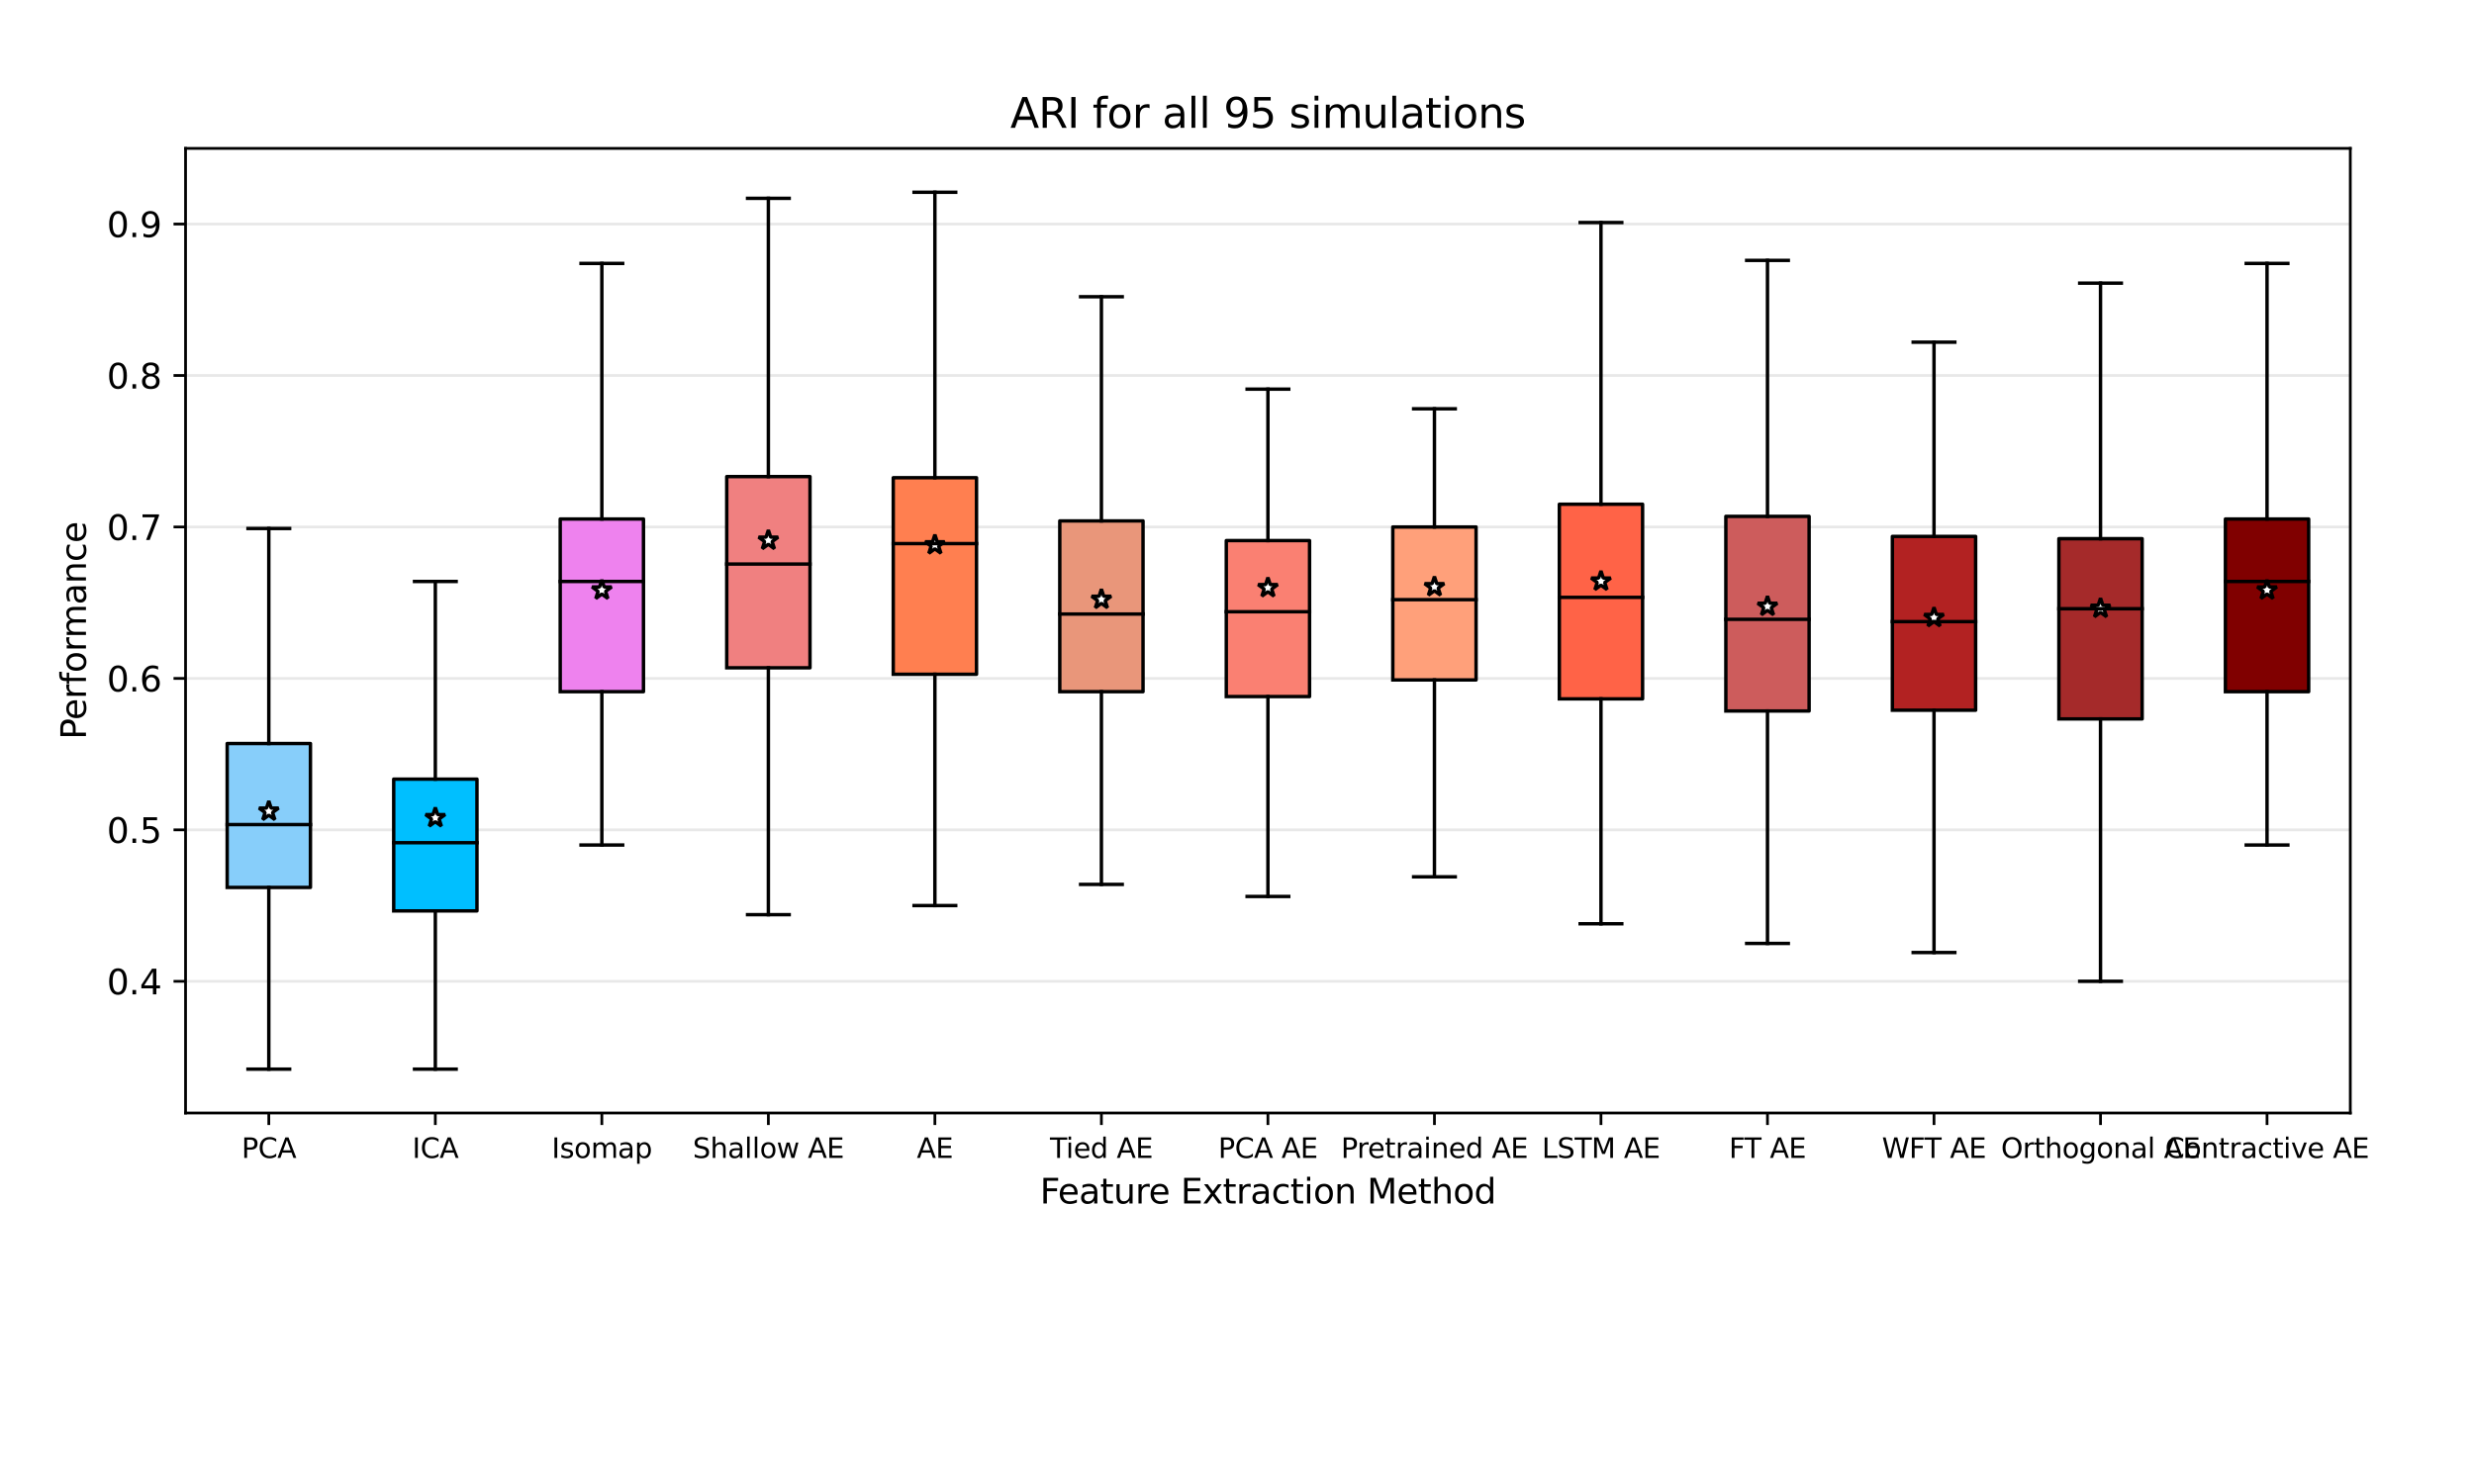<?xml version="1.0" encoding="utf-8" standalone="no"?>
<!DOCTYPE svg PUBLIC "-//W3C//DTD SVG 1.1//EN"
  "http://www.w3.org/Graphics/SVG/1.1/DTD/svg11.dtd">
<svg xmlns:xlink="http://www.w3.org/1999/xlink" width="720pt" height="432pt" viewBox="0 0 720 432" xmlns="http://www.w3.org/2000/svg" version="1.1">
 <defs>
  <style type="text/css">*{stroke-linejoin: round; stroke-linecap: butt}</style>
 </defs>
 <g id="figure_1">
  <g id="patch_1">
   <path d="M 0 432 
L 720 432 
L 720 0 
L 0 0 
z
" style="fill: #ffffff"/>
  </g>
  <g id="axes_1">
   <g id="patch_2">
    <path d="M 54 324 
L 684 324 
L 684 43.2 
L 54 43.2 
z
" style="fill: #ffffff"/>
   </g>
   <g id="matplotlib.axis_1">
    <g id="xtick_1">
     <g id="line2d_1">
      <defs>
       <path id="m43e6bcd141" d="M 0 0 
L 0 3.5 
" style="stroke: #000000; stroke-width: 0.8"/>
      </defs>
      <g>
       <use xlink:href="#m43e6bcd141" x="78.231" y="324" style="stroke: #000000; stroke-width: 0.8"/>
      </g>
     </g>
     <g id="text_1">
      <!-- PCA -->
      <g transform="translate(70.29 337.079)scale(0.08 -0.08)">
       <defs>
        <path id="DejaVuSans-50" d="M 1259 4147 
L 1259 2394 
L 2053 2394 
Q 2494 2394 2734 2622 
Q 2975 2850 2975 3272 
Q 2975 3691 2734 3919 
Q 2494 4147 2053 4147 
L 1259 4147 
z
M 628 4666 
L 2053 4666 
Q 2838 4666 3239 4311 
Q 3641 3956 3641 3272 
Q 3641 2581 3239 2228 
Q 2838 1875 2053 1875 
L 1259 1875 
L 1259 0 
L 628 0 
L 628 4666 
z
" transform="scale(0.016)"/>
        <path id="DejaVuSans-43" d="M 4122 4306 
L 4122 3641 
Q 3803 3938 3442 4084 
Q 3081 4231 2675 4231 
Q 1875 4231 1450 3742 
Q 1025 3253 1025 2328 
Q 1025 1406 1450 917 
Q 1875 428 2675 428 
Q 3081 428 3442 575 
Q 3803 722 4122 1019 
L 4122 359 
Q 3791 134 3420 21 
Q 3050 -91 2638 -91 
Q 1578 -91 968 557 
Q 359 1206 359 2328 
Q 359 3453 968 4101 
Q 1578 4750 2638 4750 
Q 3056 4750 3426 4639 
Q 3797 4528 4122 4306 
z
" transform="scale(0.016)"/>
        <path id="DejaVuSans-41" d="M 2188 4044 
L 1331 1722 
L 3047 1722 
L 2188 4044 
z
M 1831 4666 
L 2547 4666 
L 4325 0 
L 3669 0 
L 3244 1197 
L 1141 1197 
L 716 0 
L 50 0 
L 1831 4666 
z
" transform="scale(0.016)"/>
       </defs>
       <use xlink:href="#DejaVuSans-50"/>
       <use xlink:href="#DejaVuSans-43" x="60.303"/>
       <use xlink:href="#DejaVuSans-41" x="130.127"/>
      </g>
     </g>
    </g>
    <g id="xtick_2">
     <g id="line2d_2">
      <g>
       <use xlink:href="#m43e6bcd141" x="126.692" y="324" style="stroke: #000000; stroke-width: 0.8"/>
      </g>
     </g>
     <g id="text_2">
      <!-- ICA -->
      <g transform="translate(119.983 337.079)scale(0.08 -0.08)">
       <defs>
        <path id="DejaVuSans-49" d="M 628 4666 
L 1259 4666 
L 1259 0 
L 628 0 
L 628 4666 
z
" transform="scale(0.016)"/>
       </defs>
       <use xlink:href="#DejaVuSans-49"/>
       <use xlink:href="#DejaVuSans-43" x="29.492"/>
       <use xlink:href="#DejaVuSans-41" x="99.316"/>
      </g>
     </g>
    </g>
    <g id="xtick_3">
     <g id="line2d_3">
      <g>
       <use xlink:href="#m43e6bcd141" x="175.154" y="324" style="stroke: #000000; stroke-width: 0.8"/>
      </g>
     </g>
     <g id="text_3">
      <!-- Isomap -->
      <g transform="translate(160.556 337.079)scale(0.08 -0.08)">
       <defs>
        <path id="DejaVuSans-73" d="M 2834 3397 
L 2834 2853 
Q 2591 2978 2328 3040 
Q 2066 3103 1784 3103 
Q 1356 3103 1142 2972 
Q 928 2841 928 2578 
Q 928 2378 1081 2264 
Q 1234 2150 1697 2047 
L 1894 2003 
Q 2506 1872 2764 1633 
Q 3022 1394 3022 966 
Q 3022 478 2636 193 
Q 2250 -91 1575 -91 
Q 1294 -91 989 -36 
Q 684 19 347 128 
L 347 722 
Q 666 556 975 473 
Q 1284 391 1588 391 
Q 1994 391 2212 530 
Q 2431 669 2431 922 
Q 2431 1156 2273 1281 
Q 2116 1406 1581 1522 
L 1381 1569 
Q 847 1681 609 1914 
Q 372 2147 372 2553 
Q 372 3047 722 3315 
Q 1072 3584 1716 3584 
Q 2034 3584 2315 3537 
Q 2597 3491 2834 3397 
z
" transform="scale(0.016)"/>
        <path id="DejaVuSans-6f" d="M 1959 3097 
Q 1497 3097 1228 2736 
Q 959 2375 959 1747 
Q 959 1119 1226 758 
Q 1494 397 1959 397 
Q 2419 397 2687 759 
Q 2956 1122 2956 1747 
Q 2956 2369 2687 2733 
Q 2419 3097 1959 3097 
z
M 1959 3584 
Q 2709 3584 3137 3096 
Q 3566 2609 3566 1747 
Q 3566 888 3137 398 
Q 2709 -91 1959 -91 
Q 1206 -91 779 398 
Q 353 888 353 1747 
Q 353 2609 779 3096 
Q 1206 3584 1959 3584 
z
" transform="scale(0.016)"/>
        <path id="DejaVuSans-6d" d="M 3328 2828 
Q 3544 3216 3844 3400 
Q 4144 3584 4550 3584 
Q 5097 3584 5394 3201 
Q 5691 2819 5691 2113 
L 5691 0 
L 5113 0 
L 5113 2094 
Q 5113 2597 4934 2840 
Q 4756 3084 4391 3084 
Q 3944 3084 3684 2787 
Q 3425 2491 3425 1978 
L 3425 0 
L 2847 0 
L 2847 2094 
Q 2847 2600 2669 2842 
Q 2491 3084 2119 3084 
Q 1678 3084 1418 2786 
Q 1159 2488 1159 1978 
L 1159 0 
L 581 0 
L 581 3500 
L 1159 3500 
L 1159 2956 
Q 1356 3278 1631 3431 
Q 1906 3584 2284 3584 
Q 2666 3584 2933 3390 
Q 3200 3197 3328 2828 
z
" transform="scale(0.016)"/>
        <path id="DejaVuSans-61" d="M 2194 1759 
Q 1497 1759 1228 1600 
Q 959 1441 959 1056 
Q 959 750 1161 570 
Q 1363 391 1709 391 
Q 2188 391 2477 730 
Q 2766 1069 2766 1631 
L 2766 1759 
L 2194 1759 
z
M 3341 1997 
L 3341 0 
L 2766 0 
L 2766 531 
Q 2569 213 2275 61 
Q 1981 -91 1556 -91 
Q 1019 -91 701 211 
Q 384 513 384 1019 
Q 384 1609 779 1909 
Q 1175 2209 1959 2209 
L 2766 2209 
L 2766 2266 
Q 2766 2663 2505 2880 
Q 2244 3097 1772 3097 
Q 1472 3097 1187 3025 
Q 903 2953 641 2809 
L 641 3341 
Q 956 3463 1253 3523 
Q 1550 3584 1831 3584 
Q 2591 3584 2966 3190 
Q 3341 2797 3341 1997 
z
" transform="scale(0.016)"/>
        <path id="DejaVuSans-70" d="M 1159 525 
L 1159 -1331 
L 581 -1331 
L 581 3500 
L 1159 3500 
L 1159 2969 
Q 1341 3281 1617 3432 
Q 1894 3584 2278 3584 
Q 2916 3584 3314 3078 
Q 3713 2572 3713 1747 
Q 3713 922 3314 415 
Q 2916 -91 2278 -91 
Q 1894 -91 1617 61 
Q 1341 213 1159 525 
z
M 3116 1747 
Q 3116 2381 2855 2742 
Q 2594 3103 2138 3103 
Q 1681 3103 1420 2742 
Q 1159 2381 1159 1747 
Q 1159 1113 1420 752 
Q 1681 391 2138 391 
Q 2594 391 2855 752 
Q 3116 1113 3116 1747 
z
" transform="scale(0.016)"/>
       </defs>
       <use xlink:href="#DejaVuSans-49"/>
       <use xlink:href="#DejaVuSans-73" x="29.492"/>
       <use xlink:href="#DejaVuSans-6f" x="81.592"/>
       <use xlink:href="#DejaVuSans-6d" x="142.773"/>
       <use xlink:href="#DejaVuSans-61" x="240.186"/>
       <use xlink:href="#DejaVuSans-70" x="301.465"/>
      </g>
     </g>
    </g>
    <g id="xtick_4">
     <g id="line2d_4">
      <g>
       <use xlink:href="#m43e6bcd141" x="223.615" y="324" style="stroke: #000000; stroke-width: 0.8"/>
      </g>
     </g>
     <g id="text_4">
      <!-- Shallow AE -->
      <g transform="translate(201.614 337.079)scale(0.08 -0.08)">
       <defs>
        <path id="DejaVuSans-53" d="M 3425 4513 
L 3425 3897 
Q 3066 4069 2747 4153 
Q 2428 4238 2131 4238 
Q 1616 4238 1336 4038 
Q 1056 3838 1056 3469 
Q 1056 3159 1242 3001 
Q 1428 2844 1947 2747 
L 2328 2669 
Q 3034 2534 3370 2195 
Q 3706 1856 3706 1288 
Q 3706 609 3251 259 
Q 2797 -91 1919 -91 
Q 1588 -91 1214 -16 
Q 841 59 441 206 
L 441 856 
Q 825 641 1194 531 
Q 1563 422 1919 422 
Q 2459 422 2753 634 
Q 3047 847 3047 1241 
Q 3047 1584 2836 1778 
Q 2625 1972 2144 2069 
L 1759 2144 
Q 1053 2284 737 2584 
Q 422 2884 422 3419 
Q 422 4038 858 4394 
Q 1294 4750 2059 4750 
Q 2388 4750 2728 4690 
Q 3069 4631 3425 4513 
z
" transform="scale(0.016)"/>
        <path id="DejaVuSans-68" d="M 3513 2113 
L 3513 0 
L 2938 0 
L 2938 2094 
Q 2938 2591 2744 2837 
Q 2550 3084 2163 3084 
Q 1697 3084 1428 2787 
Q 1159 2491 1159 1978 
L 1159 0 
L 581 0 
L 581 4863 
L 1159 4863 
L 1159 2956 
Q 1366 3272 1645 3428 
Q 1925 3584 2291 3584 
Q 2894 3584 3203 3211 
Q 3513 2838 3513 2113 
z
" transform="scale(0.016)"/>
        <path id="DejaVuSans-6c" d="M 603 4863 
L 1178 4863 
L 1178 0 
L 603 0 
L 603 4863 
z
" transform="scale(0.016)"/>
        <path id="DejaVuSans-77" d="M 269 3500 
L 844 3500 
L 1563 769 
L 2278 3500 
L 2956 3500 
L 3675 769 
L 4391 3500 
L 4966 3500 
L 4050 0 
L 3372 0 
L 2619 2869 
L 1863 0 
L 1184 0 
L 269 3500 
z
" transform="scale(0.016)"/>
        <path id="DejaVuSans-20" transform="scale(0.016)"/>
        <path id="DejaVuSans-45" d="M 628 4666 
L 3578 4666 
L 3578 4134 
L 1259 4134 
L 1259 2753 
L 3481 2753 
L 3481 2222 
L 1259 2222 
L 1259 531 
L 3634 531 
L 3634 0 
L 628 0 
L 628 4666 
z
" transform="scale(0.016)"/>
       </defs>
       <use xlink:href="#DejaVuSans-53"/>
       <use xlink:href="#DejaVuSans-68" x="63.477"/>
       <use xlink:href="#DejaVuSans-61" x="126.855"/>
       <use xlink:href="#DejaVuSans-6c" x="188.135"/>
       <use xlink:href="#DejaVuSans-6c" x="215.918"/>
       <use xlink:href="#DejaVuSans-6f" x="243.701"/>
       <use xlink:href="#DejaVuSans-77" x="304.883"/>
       <use xlink:href="#DejaVuSans-20" x="386.67"/>
       <use xlink:href="#DejaVuSans-41" x="418.457"/>
       <use xlink:href="#DejaVuSans-45" x="486.865"/>
      </g>
     </g>
    </g>
    <g id="xtick_5">
     <g id="line2d_5">
      <g>
       <use xlink:href="#m43e6bcd141" x="272.077" y="324" style="stroke: #000000; stroke-width: 0.8"/>
      </g>
     </g>
     <g id="text_5">
      <!-- AE -->
      <g transform="translate(266.813 337.079)scale(0.08 -0.08)">
       <use xlink:href="#DejaVuSans-41"/>
       <use xlink:href="#DejaVuSans-45" x="68.408"/>
      </g>
     </g>
    </g>
    <g id="xtick_6">
     <g id="line2d_6">
      <g>
       <use xlink:href="#m43e6bcd141" x="320.538" y="324" style="stroke: #000000; stroke-width: 0.8"/>
      </g>
     </g>
     <g id="text_6">
      <!-- Tied AE -->
      <g transform="translate(305.573 337.079)scale(0.08 -0.08)">
       <defs>
        <path id="DejaVuSans-54" d="M -19 4666 
L 3928 4666 
L 3928 4134 
L 2272 4134 
L 2272 0 
L 1638 0 
L 1638 4134 
L -19 4134 
L -19 4666 
z
" transform="scale(0.016)"/>
        <path id="DejaVuSans-69" d="M 603 3500 
L 1178 3500 
L 1178 0 
L 603 0 
L 603 3500 
z
M 603 4863 
L 1178 4863 
L 1178 4134 
L 603 4134 
L 603 4863 
z
" transform="scale(0.016)"/>
        <path id="DejaVuSans-65" d="M 3597 1894 
L 3597 1613 
L 953 1613 
Q 991 1019 1311 708 
Q 1631 397 2203 397 
Q 2534 397 2845 478 
Q 3156 559 3463 722 
L 3463 178 
Q 3153 47 2828 -22 
Q 2503 -91 2169 -91 
Q 1331 -91 842 396 
Q 353 884 353 1716 
Q 353 2575 817 3079 
Q 1281 3584 2069 3584 
Q 2775 3584 3186 3129 
Q 3597 2675 3597 1894 
z
M 3022 2063 
Q 3016 2534 2758 2815 
Q 2500 3097 2075 3097 
Q 1594 3097 1305 2825 
Q 1016 2553 972 2059 
L 3022 2063 
z
" transform="scale(0.016)"/>
        <path id="DejaVuSans-64" d="M 2906 2969 
L 2906 4863 
L 3481 4863 
L 3481 0 
L 2906 0 
L 2906 525 
Q 2725 213 2448 61 
Q 2172 -91 1784 -91 
Q 1150 -91 751 415 
Q 353 922 353 1747 
Q 353 2572 751 3078 
Q 1150 3584 1784 3584 
Q 2172 3584 2448 3432 
Q 2725 3281 2906 2969 
z
M 947 1747 
Q 947 1113 1208 752 
Q 1469 391 1925 391 
Q 2381 391 2643 752 
Q 2906 1113 2906 1747 
Q 2906 2381 2643 2742 
Q 2381 3103 1925 3103 
Q 1469 3103 1208 2742 
Q 947 2381 947 1747 
z
" transform="scale(0.016)"/>
       </defs>
       <use xlink:href="#DejaVuSans-54"/>
       <use xlink:href="#DejaVuSans-69" x="57.959"/>
       <use xlink:href="#DejaVuSans-65" x="85.742"/>
       <use xlink:href="#DejaVuSans-64" x="147.266"/>
       <use xlink:href="#DejaVuSans-20" x="210.742"/>
       <use xlink:href="#DejaVuSans-41" x="242.529"/>
       <use xlink:href="#DejaVuSans-45" x="310.938"/>
      </g>
     </g>
    </g>
    <g id="xtick_7">
     <g id="line2d_7">
      <g>
       <use xlink:href="#m43e6bcd141" x="369" y="324" style="stroke: #000000; stroke-width: 0.8"/>
      </g>
     </g>
     <g id="text_7">
      <!-- PCA AE -->
      <g transform="translate(354.524 337.079)scale(0.08 -0.08)">
       <use xlink:href="#DejaVuSans-50"/>
       <use xlink:href="#DejaVuSans-43" x="60.303"/>
       <use xlink:href="#DejaVuSans-41" x="130.127"/>
       <use xlink:href="#DejaVuSans-20" x="198.535"/>
       <use xlink:href="#DejaVuSans-41" x="230.322"/>
       <use xlink:href="#DejaVuSans-45" x="298.73"/>
      </g>
     </g>
    </g>
    <g id="xtick_8">
     <g id="line2d_8">
      <g>
       <use xlink:href="#m43e6bcd141" x="417.462" y="324" style="stroke: #000000; stroke-width: 0.8"/>
      </g>
     </g>
     <g id="text_8">
      <!-- Pretrained AE -->
      <g transform="translate(390.258 337.079)scale(0.08 -0.08)">
       <defs>
        <path id="DejaVuSans-72" d="M 2631 2963 
Q 2534 3019 2420 3045 
Q 2306 3072 2169 3072 
Q 1681 3072 1420 2755 
Q 1159 2438 1159 1844 
L 1159 0 
L 581 0 
L 581 3500 
L 1159 3500 
L 1159 2956 
Q 1341 3275 1631 3429 
Q 1922 3584 2338 3584 
Q 2397 3584 2469 3576 
Q 2541 3569 2628 3553 
L 2631 2963 
z
" transform="scale(0.016)"/>
        <path id="DejaVuSans-74" d="M 1172 4494 
L 1172 3500 
L 2356 3500 
L 2356 3053 
L 1172 3053 
L 1172 1153 
Q 1172 725 1289 603 
Q 1406 481 1766 481 
L 2356 481 
L 2356 0 
L 1766 0 
Q 1100 0 847 248 
Q 594 497 594 1153 
L 594 3053 
L 172 3053 
L 172 3500 
L 594 3500 
L 594 4494 
L 1172 4494 
z
" transform="scale(0.016)"/>
        <path id="DejaVuSans-6e" d="M 3513 2113 
L 3513 0 
L 2938 0 
L 2938 2094 
Q 2938 2591 2744 2837 
Q 2550 3084 2163 3084 
Q 1697 3084 1428 2787 
Q 1159 2491 1159 1978 
L 1159 0 
L 581 0 
L 581 3500 
L 1159 3500 
L 1159 2956 
Q 1366 3272 1645 3428 
Q 1925 3584 2291 3584 
Q 2894 3584 3203 3211 
Q 3513 2838 3513 2113 
z
" transform="scale(0.016)"/>
       </defs>
       <use xlink:href="#DejaVuSans-50"/>
       <use xlink:href="#DejaVuSans-72" x="58.553"/>
       <use xlink:href="#DejaVuSans-65" x="97.416"/>
       <use xlink:href="#DejaVuSans-74" x="158.939"/>
       <use xlink:href="#DejaVuSans-72" x="198.148"/>
       <use xlink:href="#DejaVuSans-61" x="239.262"/>
       <use xlink:href="#DejaVuSans-69" x="300.541"/>
       <use xlink:href="#DejaVuSans-6e" x="328.324"/>
       <use xlink:href="#DejaVuSans-65" x="391.703"/>
       <use xlink:href="#DejaVuSans-64" x="453.227"/>
       <use xlink:href="#DejaVuSans-20" x="516.703"/>
       <use xlink:href="#DejaVuSans-41" x="548.49"/>
       <use xlink:href="#DejaVuSans-45" x="616.898"/>
      </g>
     </g>
    </g>
    <g id="xtick_9">
     <g id="line2d_9">
      <g>
       <use xlink:href="#m43e6bcd141" x="465.923" y="324" style="stroke: #000000; stroke-width: 0.8"/>
      </g>
     </g>
     <g id="text_9">
      <!-- LSTM AE -->
      <g transform="translate(448.726 337.079)scale(0.08 -0.08)">
       <defs>
        <path id="DejaVuSans-4c" d="M 628 4666 
L 1259 4666 
L 1259 531 
L 3531 531 
L 3531 0 
L 628 0 
L 628 4666 
z
" transform="scale(0.016)"/>
        <path id="DejaVuSans-4d" d="M 628 4666 
L 1569 4666 
L 2759 1491 
L 3956 4666 
L 4897 4666 
L 4897 0 
L 4281 0 
L 4281 4097 
L 3078 897 
L 2444 897 
L 1241 4097 
L 1241 0 
L 628 0 
L 628 4666 
z
" transform="scale(0.016)"/>
       </defs>
       <use xlink:href="#DejaVuSans-4c"/>
       <use xlink:href="#DejaVuSans-53" x="55.713"/>
       <use xlink:href="#DejaVuSans-54" x="119.189"/>
       <use xlink:href="#DejaVuSans-4d" x="180.273"/>
       <use xlink:href="#DejaVuSans-20" x="266.553"/>
       <use xlink:href="#DejaVuSans-41" x="298.34"/>
       <use xlink:href="#DejaVuSans-45" x="366.748"/>
      </g>
     </g>
    </g>
    <g id="xtick_10">
     <g id="line2d_10">
      <g>
       <use xlink:href="#m43e6bcd141" x="514.385" y="324" style="stroke: #000000; stroke-width: 0.8"/>
      </g>
     </g>
     <g id="text_10">
      <!-- FT AE -->
      <g transform="translate(503.176 337.079)scale(0.08 -0.08)">
       <defs>
        <path id="DejaVuSans-46" d="M 628 4666 
L 3309 4666 
L 3309 4134 
L 1259 4134 
L 1259 2759 
L 3109 2759 
L 3109 2228 
L 1259 2228 
L 1259 0 
L 628 0 
L 628 4666 
z
" transform="scale(0.016)"/>
       </defs>
       <use xlink:href="#DejaVuSans-46"/>
       <use xlink:href="#DejaVuSans-54" x="55.77"/>
       <use xlink:href="#DejaVuSans-20" x="116.854"/>
       <use xlink:href="#DejaVuSans-41" x="148.641"/>
       <use xlink:href="#DejaVuSans-45" x="217.049"/>
      </g>
     </g>
    </g>
    <g id="xtick_11">
     <g id="line2d_11">
      <g>
       <use xlink:href="#m43e6bcd141" x="562.846" y="324" style="stroke: #000000; stroke-width: 0.8"/>
      </g>
     </g>
     <g id="text_11">
      <!-- WFT AE -->
      <g transform="translate(547.682 337.079)scale(0.08 -0.08)">
       <defs>
        <path id="DejaVuSans-57" d="M 213 4666 
L 850 4666 
L 1831 722 
L 2809 4666 
L 3519 4666 
L 4500 722 
L 5478 4666 
L 6119 4666 
L 4947 0 
L 4153 0 
L 3169 4050 
L 2175 0 
L 1381 0 
L 213 4666 
z
" transform="scale(0.016)"/>
       </defs>
       <use xlink:href="#DejaVuSans-57"/>
       <use xlink:href="#DejaVuSans-46" x="98.877"/>
       <use xlink:href="#DejaVuSans-54" x="154.646"/>
       <use xlink:href="#DejaVuSans-20" x="215.73"/>
       <use xlink:href="#DejaVuSans-41" x="247.518"/>
       <use xlink:href="#DejaVuSans-45" x="315.926"/>
      </g>
     </g>
    </g>
    <g id="xtick_12">
     <g id="line2d_12">
      <g>
       <use xlink:href="#m43e6bcd141" x="611.308" y="324" style="stroke: #000000; stroke-width: 0.8"/>
      </g>
     </g>
     <g id="text_12">
      <!-- Orthogonal AE -->
      <g transform="translate(582.345 337.079)scale(0.08 -0.08)">
       <defs>
        <path id="DejaVuSans-4f" d="M 2522 4238 
Q 1834 4238 1429 3725 
Q 1025 3213 1025 2328 
Q 1025 1447 1429 934 
Q 1834 422 2522 422 
Q 3209 422 3611 934 
Q 4013 1447 4013 2328 
Q 4013 3213 3611 3725 
Q 3209 4238 2522 4238 
z
M 2522 4750 
Q 3503 4750 4090 4092 
Q 4678 3434 4678 2328 
Q 4678 1225 4090 567 
Q 3503 -91 2522 -91 
Q 1538 -91 948 565 
Q 359 1222 359 2328 
Q 359 3434 948 4092 
Q 1538 4750 2522 4750 
z
" transform="scale(0.016)"/>
        <path id="DejaVuSans-67" d="M 2906 1791 
Q 2906 2416 2648 2759 
Q 2391 3103 1925 3103 
Q 1463 3103 1205 2759 
Q 947 2416 947 1791 
Q 947 1169 1205 825 
Q 1463 481 1925 481 
Q 2391 481 2648 825 
Q 2906 1169 2906 1791 
z
M 3481 434 
Q 3481 -459 3084 -895 
Q 2688 -1331 1869 -1331 
Q 1566 -1331 1297 -1286 
Q 1028 -1241 775 -1147 
L 775 -588 
Q 1028 -725 1275 -790 
Q 1522 -856 1778 -856 
Q 2344 -856 2625 -561 
Q 2906 -266 2906 331 
L 2906 616 
Q 2728 306 2450 153 
Q 2172 0 1784 0 
Q 1141 0 747 490 
Q 353 981 353 1791 
Q 353 2603 747 3093 
Q 1141 3584 1784 3584 
Q 2172 3584 2450 3431 
Q 2728 3278 2906 2969 
L 2906 3500 
L 3481 3500 
L 3481 434 
z
" transform="scale(0.016)"/>
       </defs>
       <use xlink:href="#DejaVuSans-4f"/>
       <use xlink:href="#DejaVuSans-72" x="78.711"/>
       <use xlink:href="#DejaVuSans-74" x="119.824"/>
       <use xlink:href="#DejaVuSans-68" x="159.033"/>
       <use xlink:href="#DejaVuSans-6f" x="222.412"/>
       <use xlink:href="#DejaVuSans-67" x="283.594"/>
       <use xlink:href="#DejaVuSans-6f" x="347.07"/>
       <use xlink:href="#DejaVuSans-6e" x="408.252"/>
       <use xlink:href="#DejaVuSans-61" x="471.631"/>
       <use xlink:href="#DejaVuSans-6c" x="532.91"/>
       <use xlink:href="#DejaVuSans-20" x="560.693"/>
       <use xlink:href="#DejaVuSans-41" x="592.48"/>
       <use xlink:href="#DejaVuSans-45" x="660.889"/>
      </g>
     </g>
    </g>
    <g id="xtick_13">
     <g id="line2d_13">
      <g>
       <use xlink:href="#m43e6bcd141" x="659.769" y="324" style="stroke: #000000; stroke-width: 0.8"/>
      </g>
     </g>
     <g id="text_13">
      <!-- Contractive AE -->
      <g transform="translate(630.087 337.079)scale(0.08 -0.08)">
       <defs>
        <path id="DejaVuSans-63" d="M 3122 3366 
L 3122 2828 
Q 2878 2963 2633 3030 
Q 2388 3097 2138 3097 
Q 1578 3097 1268 2742 
Q 959 2388 959 1747 
Q 959 1106 1268 751 
Q 1578 397 2138 397 
Q 2388 397 2633 464 
Q 2878 531 3122 666 
L 3122 134 
Q 2881 22 2623 -34 
Q 2366 -91 2075 -91 
Q 1284 -91 818 406 
Q 353 903 353 1747 
Q 353 2603 823 3093 
Q 1294 3584 2113 3584 
Q 2378 3584 2631 3529 
Q 2884 3475 3122 3366 
z
" transform="scale(0.016)"/>
        <path id="DejaVuSans-76" d="M 191 3500 
L 800 3500 
L 1894 563 
L 2988 3500 
L 3597 3500 
L 2284 0 
L 1503 0 
L 191 3500 
z
" transform="scale(0.016)"/>
       </defs>
       <use xlink:href="#DejaVuSans-43"/>
       <use xlink:href="#DejaVuSans-6f" x="69.824"/>
       <use xlink:href="#DejaVuSans-6e" x="131.006"/>
       <use xlink:href="#DejaVuSans-74" x="194.385"/>
       <use xlink:href="#DejaVuSans-72" x="233.594"/>
       <use xlink:href="#DejaVuSans-61" x="274.707"/>
       <use xlink:href="#DejaVuSans-63" x="335.986"/>
       <use xlink:href="#DejaVuSans-74" x="390.967"/>
       <use xlink:href="#DejaVuSans-69" x="430.176"/>
       <use xlink:href="#DejaVuSans-76" x="457.959"/>
       <use xlink:href="#DejaVuSans-65" x="517.139"/>
       <use xlink:href="#DejaVuSans-20" x="578.662"/>
       <use xlink:href="#DejaVuSans-41" x="610.449"/>
       <use xlink:href="#DejaVuSans-45" x="678.857"/>
      </g>
     </g>
    </g>
    <g id="text_14">
     <!-- Feature Extraction Method -->
     <g transform="translate(302.654 350.341)scale(0.1 -0.1)">
      <defs>
       <path id="DejaVuSans-75" d="M 544 1381 
L 544 3500 
L 1119 3500 
L 1119 1403 
Q 1119 906 1312 657 
Q 1506 409 1894 409 
Q 2359 409 2629 706 
Q 2900 1003 2900 1516 
L 2900 3500 
L 3475 3500 
L 3475 0 
L 2900 0 
L 2900 538 
Q 2691 219 2414 64 
Q 2138 -91 1772 -91 
Q 1169 -91 856 284 
Q 544 659 544 1381 
z
M 1991 3584 
L 1991 3584 
z
" transform="scale(0.016)"/>
       <path id="DejaVuSans-78" d="M 3513 3500 
L 2247 1797 
L 3578 0 
L 2900 0 
L 1881 1375 
L 863 0 
L 184 0 
L 1544 1831 
L 300 3500 
L 978 3500 
L 1906 2253 
L 2834 3500 
L 3513 3500 
z
" transform="scale(0.016)"/>
      </defs>
      <use xlink:href="#DejaVuSans-46"/>
      <use xlink:href="#DejaVuSans-65" x="52.02"/>
      <use xlink:href="#DejaVuSans-61" x="113.543"/>
      <use xlink:href="#DejaVuSans-74" x="174.822"/>
      <use xlink:href="#DejaVuSans-75" x="214.031"/>
      <use xlink:href="#DejaVuSans-72" x="277.41"/>
      <use xlink:href="#DejaVuSans-65" x="316.273"/>
      <use xlink:href="#DejaVuSans-20" x="377.797"/>
      <use xlink:href="#DejaVuSans-45" x="409.584"/>
      <use xlink:href="#DejaVuSans-78" x="472.768"/>
      <use xlink:href="#DejaVuSans-74" x="531.947"/>
      <use xlink:href="#DejaVuSans-72" x="571.156"/>
      <use xlink:href="#DejaVuSans-61" x="612.27"/>
      <use xlink:href="#DejaVuSans-63" x="673.549"/>
      <use xlink:href="#DejaVuSans-74" x="728.529"/>
      <use xlink:href="#DejaVuSans-69" x="767.738"/>
      <use xlink:href="#DejaVuSans-6f" x="795.521"/>
      <use xlink:href="#DejaVuSans-6e" x="856.703"/>
      <use xlink:href="#DejaVuSans-20" x="920.082"/>
      <use xlink:href="#DejaVuSans-4d" x="951.869"/>
      <use xlink:href="#DejaVuSans-65" x="1038.148"/>
      <use xlink:href="#DejaVuSans-74" x="1099.672"/>
      <use xlink:href="#DejaVuSans-68" x="1138.881"/>
      <use xlink:href="#DejaVuSans-6f" x="1202.26"/>
      <use xlink:href="#DejaVuSans-64" x="1263.441"/>
     </g>
    </g>
   </g>
   <g id="matplotlib.axis_2">
    <g id="ytick_1">
     <g id="line2d_14">
      <path d="M 54 285.665 
L 684 285.665 
" clip-path="url(#pb3749e5ddf)" style="fill: none; stroke: #d3d3d3; stroke-opacity: 0.5; stroke-width: 0.8; stroke-linecap: square"/>
     </g>
     <g id="line2d_15">
      <defs>
       <path id="m5f475ca1e0" d="M 0 0 
L -3.5 0 
" style="stroke: #000000; stroke-width: 0.8"/>
      </defs>
      <g>
       <use xlink:href="#m5f475ca1e0" x="54" y="285.665" style="stroke: #000000; stroke-width: 0.8"/>
      </g>
     </g>
     <g id="text_15">
      <!-- 0.4 -->
      <g transform="translate(31.097 289.464)scale(0.1 -0.1)">
       <defs>
        <path id="DejaVuSans-30" d="M 2034 4250 
Q 1547 4250 1301 3770 
Q 1056 3291 1056 2328 
Q 1056 1369 1301 889 
Q 1547 409 2034 409 
Q 2525 409 2770 889 
Q 3016 1369 3016 2328 
Q 3016 3291 2770 3770 
Q 2525 4250 2034 4250 
z
M 2034 4750 
Q 2819 4750 3233 4129 
Q 3647 3509 3647 2328 
Q 3647 1150 3233 529 
Q 2819 -91 2034 -91 
Q 1250 -91 836 529 
Q 422 1150 422 2328 
Q 422 3509 836 4129 
Q 1250 4750 2034 4750 
z
" transform="scale(0.016)"/>
        <path id="DejaVuSans-2e" d="M 684 794 
L 1344 794 
L 1344 0 
L 684 0 
L 684 794 
z
" transform="scale(0.016)"/>
        <path id="DejaVuSans-34" d="M 2419 4116 
L 825 1625 
L 2419 1625 
L 2419 4116 
z
M 2253 4666 
L 3047 4666 
L 3047 1625 
L 3713 1625 
L 3713 1100 
L 3047 1100 
L 3047 0 
L 2419 0 
L 2419 1100 
L 313 1100 
L 313 1709 
L 2253 4666 
z
" transform="scale(0.016)"/>
       </defs>
       <use xlink:href="#DejaVuSans-30"/>
       <use xlink:href="#DejaVuSans-2e" x="63.623"/>
       <use xlink:href="#DejaVuSans-34" x="95.41"/>
      </g>
     </g>
    </g>
    <g id="ytick_2">
     <g id="line2d_16">
      <path d="M 54 241.576 
L 684 241.576 
" clip-path="url(#pb3749e5ddf)" style="fill: none; stroke: #d3d3d3; stroke-opacity: 0.5; stroke-width: 0.8; stroke-linecap: square"/>
     </g>
     <g id="line2d_17">
      <g>
       <use xlink:href="#m5f475ca1e0" x="54" y="241.576" style="stroke: #000000; stroke-width: 0.8"/>
      </g>
     </g>
     <g id="text_16">
      <!-- 0.5 -->
      <g transform="translate(31.097 245.376)scale(0.1 -0.1)">
       <defs>
        <path id="DejaVuSans-35" d="M 691 4666 
L 3169 4666 
L 3169 4134 
L 1269 4134 
L 1269 2991 
Q 1406 3038 1543 3061 
Q 1681 3084 1819 3084 
Q 2600 3084 3056 2656 
Q 3513 2228 3513 1497 
Q 3513 744 3044 326 
Q 2575 -91 1722 -91 
Q 1428 -91 1123 -41 
Q 819 9 494 109 
L 494 744 
Q 775 591 1075 516 
Q 1375 441 1709 441 
Q 2250 441 2565 725 
Q 2881 1009 2881 1497 
Q 2881 1984 2565 2268 
Q 2250 2553 1709 2553 
Q 1456 2553 1204 2497 
Q 953 2441 691 2322 
L 691 4666 
z
" transform="scale(0.016)"/>
       </defs>
       <use xlink:href="#DejaVuSans-30"/>
       <use xlink:href="#DejaVuSans-2e" x="63.623"/>
       <use xlink:href="#DejaVuSans-35" x="95.41"/>
      </g>
     </g>
    </g>
    <g id="ytick_3">
     <g id="line2d_18">
      <path d="M 54 197.488 
L 684 197.488 
" clip-path="url(#pb3749e5ddf)" style="fill: none; stroke: #d3d3d3; stroke-opacity: 0.5; stroke-width: 0.8; stroke-linecap: square"/>
     </g>
     <g id="line2d_19">
      <g>
       <use xlink:href="#m5f475ca1e0" x="54" y="197.488" style="stroke: #000000; stroke-width: 0.8"/>
      </g>
     </g>
     <g id="text_17">
      <!-- 0.6 -->
      <g transform="translate(31.097 201.287)scale(0.1 -0.1)">
       <defs>
        <path id="DejaVuSans-36" d="M 2113 2584 
Q 1688 2584 1439 2293 
Q 1191 2003 1191 1497 
Q 1191 994 1439 701 
Q 1688 409 2113 409 
Q 2538 409 2786 701 
Q 3034 994 3034 1497 
Q 3034 2003 2786 2293 
Q 2538 2584 2113 2584 
z
M 3366 4563 
L 3366 3988 
Q 3128 4100 2886 4159 
Q 2644 4219 2406 4219 
Q 1781 4219 1451 3797 
Q 1122 3375 1075 2522 
Q 1259 2794 1537 2939 
Q 1816 3084 2150 3084 
Q 2853 3084 3261 2657 
Q 3669 2231 3669 1497 
Q 3669 778 3244 343 
Q 2819 -91 2113 -91 
Q 1303 -91 875 529 
Q 447 1150 447 2328 
Q 447 3434 972 4092 
Q 1497 4750 2381 4750 
Q 2619 4750 2861 4703 
Q 3103 4656 3366 4563 
z
" transform="scale(0.016)"/>
       </defs>
       <use xlink:href="#DejaVuSans-30"/>
       <use xlink:href="#DejaVuSans-2e" x="63.623"/>
       <use xlink:href="#DejaVuSans-36" x="95.41"/>
      </g>
     </g>
    </g>
    <g id="ytick_4">
     <g id="line2d_20">
      <path d="M 54 153.399 
L 684 153.399 
" clip-path="url(#pb3749e5ddf)" style="fill: none; stroke: #d3d3d3; stroke-opacity: 0.5; stroke-width: 0.8; stroke-linecap: square"/>
     </g>
     <g id="line2d_21">
      <g>
       <use xlink:href="#m5f475ca1e0" x="54" y="153.399" style="stroke: #000000; stroke-width: 0.8"/>
      </g>
     </g>
     <g id="text_18">
      <!-- 0.7 -->
      <g transform="translate(31.097 157.199)scale(0.1 -0.1)">
       <defs>
        <path id="DejaVuSans-37" d="M 525 4666 
L 3525 4666 
L 3525 4397 
L 1831 0 
L 1172 0 
L 2766 4134 
L 525 4134 
L 525 4666 
z
" transform="scale(0.016)"/>
       </defs>
       <use xlink:href="#DejaVuSans-30"/>
       <use xlink:href="#DejaVuSans-2e" x="63.623"/>
       <use xlink:href="#DejaVuSans-37" x="95.41"/>
      </g>
     </g>
    </g>
    <g id="ytick_5">
     <g id="line2d_22">
      <path d="M 54 109.311 
L 684 109.311 
" clip-path="url(#pb3749e5ddf)" style="fill: none; stroke: #d3d3d3; stroke-opacity: 0.5; stroke-width: 0.8; stroke-linecap: square"/>
     </g>
     <g id="line2d_23">
      <g>
       <use xlink:href="#m5f475ca1e0" x="54" y="109.311" style="stroke: #000000; stroke-width: 0.8"/>
      </g>
     </g>
     <g id="text_19">
      <!-- 0.8 -->
      <g transform="translate(31.097 113.11)scale(0.1 -0.1)">
       <defs>
        <path id="DejaVuSans-38" d="M 2034 2216 
Q 1584 2216 1326 1975 
Q 1069 1734 1069 1313 
Q 1069 891 1326 650 
Q 1584 409 2034 409 
Q 2484 409 2743 651 
Q 3003 894 3003 1313 
Q 3003 1734 2745 1975 
Q 2488 2216 2034 2216 
z
M 1403 2484 
Q 997 2584 770 2862 
Q 544 3141 544 3541 
Q 544 4100 942 4425 
Q 1341 4750 2034 4750 
Q 2731 4750 3128 4425 
Q 3525 4100 3525 3541 
Q 3525 3141 3298 2862 
Q 3072 2584 2669 2484 
Q 3125 2378 3379 2068 
Q 3634 1759 3634 1313 
Q 3634 634 3220 271 
Q 2806 -91 2034 -91 
Q 1263 -91 848 271 
Q 434 634 434 1313 
Q 434 1759 690 2068 
Q 947 2378 1403 2484 
z
M 1172 3481 
Q 1172 3119 1398 2916 
Q 1625 2713 2034 2713 
Q 2441 2713 2670 2916 
Q 2900 3119 2900 3481 
Q 2900 3844 2670 4047 
Q 2441 4250 2034 4250 
Q 1625 4250 1398 4047 
Q 1172 3844 1172 3481 
z
" transform="scale(0.016)"/>
       </defs>
       <use xlink:href="#DejaVuSans-30"/>
       <use xlink:href="#DejaVuSans-2e" x="63.623"/>
       <use xlink:href="#DejaVuSans-38" x="95.41"/>
      </g>
     </g>
    </g>
    <g id="ytick_6">
     <g id="line2d_24">
      <path d="M 54 65.222 
L 684 65.222 
" clip-path="url(#pb3749e5ddf)" style="fill: none; stroke: #d3d3d3; stroke-opacity: 0.5; stroke-width: 0.8; stroke-linecap: square"/>
     </g>
     <g id="line2d_25">
      <g>
       <use xlink:href="#m5f475ca1e0" x="54" y="65.222" style="stroke: #000000; stroke-width: 0.8"/>
      </g>
     </g>
     <g id="text_20">
      <!-- 0.9 -->
      <g transform="translate(31.097 69.021)scale(0.1 -0.1)">
       <defs>
        <path id="DejaVuSans-39" d="M 703 97 
L 703 672 
Q 941 559 1184 500 
Q 1428 441 1663 441 
Q 2288 441 2617 861 
Q 2947 1281 2994 2138 
Q 2813 1869 2534 1725 
Q 2256 1581 1919 1581 
Q 1219 1581 811 2004 
Q 403 2428 403 3163 
Q 403 3881 828 4315 
Q 1253 4750 1959 4750 
Q 2769 4750 3195 4129 
Q 3622 3509 3622 2328 
Q 3622 1225 3098 567 
Q 2575 -91 1691 -91 
Q 1453 -91 1209 -44 
Q 966 3 703 97 
z
M 1959 2075 
Q 2384 2075 2632 2365 
Q 2881 2656 2881 3163 
Q 2881 3666 2632 3958 
Q 2384 4250 1959 4250 
Q 1534 4250 1286 3958 
Q 1038 3666 1038 3163 
Q 1038 2656 1286 2365 
Q 1534 2075 1959 2075 
z
" transform="scale(0.016)"/>
       </defs>
       <use xlink:href="#DejaVuSans-30"/>
       <use xlink:href="#DejaVuSans-2e" x="63.623"/>
       <use xlink:href="#DejaVuSans-39" x="95.41"/>
      </g>
     </g>
    </g>
    <g id="text_21">
     <!-- Performance -->
     <g transform="translate(25.017 215.282)rotate(-90)scale(0.1 -0.1)">
      <defs>
       <path id="DejaVuSans-66" d="M 2375 4863 
L 2375 4384 
L 1825 4384 
Q 1516 4384 1395 4259 
Q 1275 4134 1275 3809 
L 1275 3500 
L 2222 3500 
L 2222 3053 
L 1275 3053 
L 1275 0 
L 697 0 
L 697 3053 
L 147 3053 
L 147 3500 
L 697 3500 
L 697 3744 
Q 697 4328 969 4595 
Q 1241 4863 1831 4863 
L 2375 4863 
z
" transform="scale(0.016)"/>
      </defs>
      <use xlink:href="#DejaVuSans-50"/>
      <use xlink:href="#DejaVuSans-65" x="56.678"/>
      <use xlink:href="#DejaVuSans-72" x="118.201"/>
      <use xlink:href="#DejaVuSans-66" x="159.314"/>
      <use xlink:href="#DejaVuSans-6f" x="194.52"/>
      <use xlink:href="#DejaVuSans-72" x="255.701"/>
      <use xlink:href="#DejaVuSans-6d" x="295.064"/>
      <use xlink:href="#DejaVuSans-61" x="392.477"/>
      <use xlink:href="#DejaVuSans-6e" x="453.756"/>
      <use xlink:href="#DejaVuSans-63" x="517.135"/>
      <use xlink:href="#DejaVuSans-65" x="572.115"/>
     </g>
    </g>
   </g>
   <g id="patch_3">
    <path d="M 66.115 258.33 
L 90.346 258.33 
L 90.346 216.446 
L 66.115 216.446 
z
" clip-path="url(#pb3749e5ddf)" style="fill: #87cefa"/>
   </g>
   <g id="patch_4">
    <path d="M 114.577 265.164 
L 138.808 265.164 
L 138.808 226.807 
L 114.577 226.807 
z
" clip-path="url(#pb3749e5ddf)" style="fill: #00bfff"/>
   </g>
   <g id="patch_5">
    <path d="M 163.038 201.346 
L 187.269 201.346 
L 187.269 151.085 
L 163.038 151.085 
z
" clip-path="url(#pb3749e5ddf)" style="fill: #ee82ee"/>
   </g>
   <g id="patch_6">
    <path d="M 211.5 194.402 
L 235.731 194.402 
L 235.731 138.74 
L 211.5 138.74 
z
" clip-path="url(#pb3749e5ddf)" style="fill: #f08080"/>
   </g>
   <g id="patch_7">
    <path d="M 259.962 196.275 
L 284.192 196.275 
L 284.192 139.071 
L 259.962 139.071 
z
" clip-path="url(#pb3749e5ddf)" style="fill: #ff7f50"/>
   </g>
   <g id="patch_8">
    <path d="M 308.423 201.346 
L 332.654 201.346 
L 332.654 151.636 
L 308.423 151.636 
z
" clip-path="url(#pb3749e5ddf)" style="fill: #e9967a"/>
   </g>
   <g id="patch_9">
    <path d="M 356.885 202.779 
L 381.115 202.779 
L 381.115 157.367 
L 356.885 157.367 
z
" clip-path="url(#pb3749e5ddf)" style="fill: #fa8072"/>
   </g>
   <g id="patch_10">
    <path d="M 405.346 197.929 
L 429.577 197.929 
L 429.577 153.399 
L 405.346 153.399 
z
" clip-path="url(#pb3749e5ddf)" style="fill: #ffa07a"/>
   </g>
   <g id="patch_11">
    <path d="M 453.808 203.44 
L 478.038 203.44 
L 478.038 146.786 
L 453.808 146.786 
z
" clip-path="url(#pb3749e5ddf)" style="fill: #ff6347"/>
   </g>
   <g id="patch_12">
    <path d="M 502.269 206.967 
L 526.5 206.967 
L 526.5 150.313 
L 502.269 150.313 
z
" clip-path="url(#pb3749e5ddf)" style="fill: #cd5c5c"/>
   </g>
   <g id="patch_13">
    <path d="M 550.731 206.746 
L 574.962 206.746 
L 574.962 156.155 
L 550.731 156.155 
z
" clip-path="url(#pb3749e5ddf)" style="fill: #b22222"/>
   </g>
   <g id="patch_14">
    <path d="M 599.192 209.282 
L 623.423 209.282 
L 623.423 156.816 
L 599.192 156.816 
z
" clip-path="url(#pb3749e5ddf)" style="fill: #a52a2a"/>
   </g>
   <g id="patch_15">
    <path d="M 647.654 201.346 
L 671.885 201.346 
L 671.885 151.085 
L 647.654 151.085 
z
" clip-path="url(#pb3749e5ddf)" style="fill: #800000"/>
   </g>
   <g id="line2d_26">
    <path d="M 66.115 258.33 
L 90.346 258.33 
L 90.346 216.446 
L 66.115 216.446 
L 66.115 258.33 
" clip-path="url(#pb3749e5ddf)" style="fill: none; stroke: #000000; stroke-linecap: square"/>
   </g>
   <g id="line2d_27">
    <path d="M 78.231 258.33 
L 78.231 311.236 
" clip-path="url(#pb3749e5ddf)" style="fill: none; stroke: #000000; stroke-linecap: square"/>
   </g>
   <g id="line2d_28">
    <path d="M 78.231 216.446 
L 78.231 153.84 
" clip-path="url(#pb3749e5ddf)" style="fill: none; stroke: #000000; stroke-linecap: square"/>
   </g>
   <g id="line2d_29">
    <path d="M 72.173 311.236 
L 84.288 311.236 
" clip-path="url(#pb3749e5ddf)" style="fill: none; stroke: #000000; stroke-linecap: square"/>
   </g>
   <g id="line2d_30">
    <path d="M 72.173 153.84 
L 84.288 153.84 
" clip-path="url(#pb3749e5ddf)" style="fill: none; stroke: #000000; stroke-linecap: square"/>
   </g>
   <g id="line2d_31">
    <path d="M 114.577 265.164 
L 138.808 265.164 
L 138.808 226.807 
L 114.577 226.807 
L 114.577 265.164 
" clip-path="url(#pb3749e5ddf)" style="fill: none; stroke: #000000; stroke-linecap: square"/>
   </g>
   <g id="line2d_32">
    <path d="M 126.692 265.164 
L 126.692 311.236 
" clip-path="url(#pb3749e5ddf)" style="fill: none; stroke: #000000; stroke-linecap: square"/>
   </g>
   <g id="line2d_33">
    <path d="M 126.692 226.807 
L 126.692 169.271 
" clip-path="url(#pb3749e5ddf)" style="fill: none; stroke: #000000; stroke-linecap: square"/>
   </g>
   <g id="line2d_34">
    <path d="M 120.635 311.236 
L 132.75 311.236 
" clip-path="url(#pb3749e5ddf)" style="fill: none; stroke: #000000; stroke-linecap: square"/>
   </g>
   <g id="line2d_35">
    <path d="M 120.635 169.271 
L 132.75 169.271 
" clip-path="url(#pb3749e5ddf)" style="fill: none; stroke: #000000; stroke-linecap: square"/>
   </g>
   <g id="line2d_36">
    <path d="M 163.038 201.346 
L 187.269 201.346 
L 187.269 151.085 
L 163.038 151.085 
L 163.038 201.346 
" clip-path="url(#pb3749e5ddf)" style="fill: none; stroke: #000000; stroke-linecap: square"/>
   </g>
   <g id="line2d_37">
    <path d="M 175.154 201.346 
L 175.154 245.985 
" clip-path="url(#pb3749e5ddf)" style="fill: none; stroke: #000000; stroke-linecap: square"/>
   </g>
   <g id="line2d_38">
    <path d="M 175.154 151.085 
L 175.154 76.685 
" clip-path="url(#pb3749e5ddf)" style="fill: none; stroke: #000000; stroke-linecap: square"/>
   </g>
   <g id="line2d_39">
    <path d="M 169.096 245.985 
L 181.212 245.985 
" clip-path="url(#pb3749e5ddf)" style="fill: none; stroke: #000000; stroke-linecap: square"/>
   </g>
   <g id="line2d_40">
    <path d="M 169.096 76.685 
L 181.212 76.685 
" clip-path="url(#pb3749e5ddf)" style="fill: none; stroke: #000000; stroke-linecap: square"/>
   </g>
   <g id="line2d_41">
    <path d="M 211.5 194.402 
L 235.731 194.402 
L 235.731 138.74 
L 211.5 138.74 
L 211.5 194.402 
" clip-path="url(#pb3749e5ddf)" style="fill: none; stroke: #000000; stroke-linecap: square"/>
   </g>
   <g id="line2d_42">
    <path d="M 223.615 194.402 
L 223.615 266.266 
" clip-path="url(#pb3749e5ddf)" style="fill: none; stroke: #000000; stroke-linecap: square"/>
   </g>
   <g id="line2d_43">
    <path d="M 223.615 138.74 
L 223.615 57.727 
" clip-path="url(#pb3749e5ddf)" style="fill: none; stroke: #000000; stroke-linecap: square"/>
   </g>
   <g id="line2d_44">
    <path d="M 217.558 266.266 
L 229.673 266.266 
" clip-path="url(#pb3749e5ddf)" style="fill: none; stroke: #000000; stroke-linecap: square"/>
   </g>
   <g id="line2d_45">
    <path d="M 217.558 57.727 
L 229.673 57.727 
" clip-path="url(#pb3749e5ddf)" style="fill: none; stroke: #000000; stroke-linecap: square"/>
   </g>
   <g id="line2d_46">
    <path d="M 259.962 196.275 
L 284.192 196.275 
L 284.192 139.071 
L 259.962 139.071 
L 259.962 196.275 
" clip-path="url(#pb3749e5ddf)" style="fill: none; stroke: #000000; stroke-linecap: square"/>
   </g>
   <g id="line2d_47">
    <path d="M 272.077 196.275 
L 272.077 263.621 
" clip-path="url(#pb3749e5ddf)" style="fill: none; stroke: #000000; stroke-linecap: square"/>
   </g>
   <g id="line2d_48">
    <path d="M 272.077 139.071 
L 272.077 55.964 
" clip-path="url(#pb3749e5ddf)" style="fill: none; stroke: #000000; stroke-linecap: square"/>
   </g>
   <g id="line2d_49">
    <path d="M 266.019 263.621 
L 278.135 263.621 
" clip-path="url(#pb3749e5ddf)" style="fill: none; stroke: #000000; stroke-linecap: square"/>
   </g>
   <g id="line2d_50">
    <path d="M 266.019 55.964 
L 278.135 55.964 
" clip-path="url(#pb3749e5ddf)" style="fill: none; stroke: #000000; stroke-linecap: square"/>
   </g>
   <g id="line2d_51">
    <path d="M 308.423 201.346 
L 332.654 201.346 
L 332.654 151.636 
L 308.423 151.636 
L 308.423 201.346 
" clip-path="url(#pb3749e5ddf)" style="fill: none; stroke: #000000; stroke-linecap: square"/>
   </g>
   <g id="line2d_52">
    <path d="M 320.538 201.346 
L 320.538 257.448 
" clip-path="url(#pb3749e5ddf)" style="fill: none; stroke: #000000; stroke-linecap: square"/>
   </g>
   <g id="line2d_53">
    <path d="M 320.538 151.636 
L 320.538 86.385 
" clip-path="url(#pb3749e5ddf)" style="fill: none; stroke: #000000; stroke-linecap: square"/>
   </g>
   <g id="line2d_54">
    <path d="M 314.481 257.448 
L 326.596 257.448 
" clip-path="url(#pb3749e5ddf)" style="fill: none; stroke: #000000; stroke-linecap: square"/>
   </g>
   <g id="line2d_55">
    <path d="M 314.481 86.385 
L 326.596 86.385 
" clip-path="url(#pb3749e5ddf)" style="fill: none; stroke: #000000; stroke-linecap: square"/>
   </g>
   <g id="line2d_56">
    <path d="M 356.885 202.779 
L 381.115 202.779 
L 381.115 157.367 
L 356.885 157.367 
L 356.885 202.779 
" clip-path="url(#pb3749e5ddf)" style="fill: none; stroke: #000000; stroke-linecap: square"/>
   </g>
   <g id="line2d_57">
    <path d="M 369 202.779 
L 369 260.975 
" clip-path="url(#pb3749e5ddf)" style="fill: none; stroke: #000000; stroke-linecap: square"/>
   </g>
   <g id="line2d_58">
    <path d="M 369 157.367 
L 369 113.279 
" clip-path="url(#pb3749e5ddf)" style="fill: none; stroke: #000000; stroke-linecap: square"/>
   </g>
   <g id="line2d_59">
    <path d="M 362.942 260.975 
L 375.058 260.975 
" clip-path="url(#pb3749e5ddf)" style="fill: none; stroke: #000000; stroke-linecap: square"/>
   </g>
   <g id="line2d_60">
    <path d="M 362.942 113.279 
L 375.058 113.279 
" clip-path="url(#pb3749e5ddf)" style="fill: none; stroke: #000000; stroke-linecap: square"/>
   </g>
   <g id="line2d_61">
    <path d="M 405.346 197.929 
L 429.577 197.929 
L 429.577 153.399 
L 405.346 153.399 
L 405.346 197.929 
" clip-path="url(#pb3749e5ddf)" style="fill: none; stroke: #000000; stroke-linecap: square"/>
   </g>
   <g id="line2d_62">
    <path d="M 417.462 197.929 
L 417.462 255.244 
" clip-path="url(#pb3749e5ddf)" style="fill: none; stroke: #000000; stroke-linecap: square"/>
   </g>
   <g id="line2d_63">
    <path d="M 417.462 153.399 
L 417.462 119.01 
" clip-path="url(#pb3749e5ddf)" style="fill: none; stroke: #000000; stroke-linecap: square"/>
   </g>
   <g id="line2d_64">
    <path d="M 411.404 255.244 
L 423.519 255.244 
" clip-path="url(#pb3749e5ddf)" style="fill: none; stroke: #000000; stroke-linecap: square"/>
   </g>
   <g id="line2d_65">
    <path d="M 411.404 119.01 
L 423.519 119.01 
" clip-path="url(#pb3749e5ddf)" style="fill: none; stroke: #000000; stroke-linecap: square"/>
   </g>
   <g id="line2d_66">
    <path d="M 453.808 203.44 
L 478.038 203.44 
L 478.038 146.786 
L 453.808 146.786 
L 453.808 203.44 
" clip-path="url(#pb3749e5ddf)" style="fill: none; stroke: #000000; stroke-linecap: square"/>
   </g>
   <g id="line2d_67">
    <path d="M 465.923 203.44 
L 465.923 268.911 
" clip-path="url(#pb3749e5ddf)" style="fill: none; stroke: #000000; stroke-linecap: square"/>
   </g>
   <g id="line2d_68">
    <path d="M 465.923 146.786 
L 465.923 64.781 
" clip-path="url(#pb3749e5ddf)" style="fill: none; stroke: #000000; stroke-linecap: square"/>
   </g>
   <g id="line2d_69">
    <path d="M 459.865 268.911 
L 471.981 268.911 
" clip-path="url(#pb3749e5ddf)" style="fill: none; stroke: #000000; stroke-linecap: square"/>
   </g>
   <g id="line2d_70">
    <path d="M 459.865 64.781 
L 471.981 64.781 
" clip-path="url(#pb3749e5ddf)" style="fill: none; stroke: #000000; stroke-linecap: square"/>
   </g>
   <g id="line2d_71">
    <path d="M 502.269 206.967 
L 526.5 206.967 
L 526.5 150.313 
L 502.269 150.313 
L 502.269 206.967 
" clip-path="url(#pb3749e5ddf)" style="fill: none; stroke: #000000; stroke-linecap: square"/>
   </g>
   <g id="line2d_72">
    <path d="M 514.385 206.967 
L 514.385 274.643 
" clip-path="url(#pb3749e5ddf)" style="fill: none; stroke: #000000; stroke-linecap: square"/>
   </g>
   <g id="line2d_73">
    <path d="M 514.385 150.313 
L 514.385 75.803 
" clip-path="url(#pb3749e5ddf)" style="fill: none; stroke: #000000; stroke-linecap: square"/>
   </g>
   <g id="line2d_74">
    <path d="M 508.327 274.643 
L 520.442 274.643 
" clip-path="url(#pb3749e5ddf)" style="fill: none; stroke: #000000; stroke-linecap: square"/>
   </g>
   <g id="line2d_75">
    <path d="M 508.327 75.803 
L 520.442 75.803 
" clip-path="url(#pb3749e5ddf)" style="fill: none; stroke: #000000; stroke-linecap: square"/>
   </g>
   <g id="line2d_76">
    <path d="M 550.731 206.746 
L 574.962 206.746 
L 574.962 156.155 
L 550.731 156.155 
L 550.731 206.746 
" clip-path="url(#pb3749e5ddf)" style="fill: none; stroke: #000000; stroke-linecap: square"/>
   </g>
   <g id="line2d_77">
    <path d="M 562.846 206.746 
L 562.846 277.288 
" clip-path="url(#pb3749e5ddf)" style="fill: none; stroke: #000000; stroke-linecap: square"/>
   </g>
   <g id="line2d_78">
    <path d="M 562.846 156.155 
L 562.846 99.611 
" clip-path="url(#pb3749e5ddf)" style="fill: none; stroke: #000000; stroke-linecap: square"/>
   </g>
   <g id="line2d_79">
    <path d="M 556.788 277.288 
L 568.904 277.288 
" clip-path="url(#pb3749e5ddf)" style="fill: none; stroke: #000000; stroke-linecap: square"/>
   </g>
   <g id="line2d_80">
    <path d="M 556.788 99.611 
L 568.904 99.611 
" clip-path="url(#pb3749e5ddf)" style="fill: none; stroke: #000000; stroke-linecap: square"/>
   </g>
   <g id="line2d_81">
    <path d="M 599.192 209.282 
L 623.423 209.282 
L 623.423 156.816 
L 599.192 156.816 
L 599.192 209.282 
" clip-path="url(#pb3749e5ddf)" style="fill: none; stroke: #000000; stroke-linecap: square"/>
   </g>
   <g id="line2d_82">
    <path d="M 611.308 209.282 
L 611.308 285.665 
" clip-path="url(#pb3749e5ddf)" style="fill: none; stroke: #000000; stroke-linecap: square"/>
   </g>
   <g id="line2d_83">
    <path d="M 611.308 156.816 
L 611.308 82.417 
" clip-path="url(#pb3749e5ddf)" style="fill: none; stroke: #000000; stroke-linecap: square"/>
   </g>
   <g id="line2d_84">
    <path d="M 605.25 285.665 
L 617.365 285.665 
" clip-path="url(#pb3749e5ddf)" style="fill: none; stroke: #000000; stroke-linecap: square"/>
   </g>
   <g id="line2d_85">
    <path d="M 605.25 82.417 
L 617.365 82.417 
" clip-path="url(#pb3749e5ddf)" style="fill: none; stroke: #000000; stroke-linecap: square"/>
   </g>
   <g id="line2d_86">
    <path d="M 647.654 201.346 
L 671.885 201.346 
L 671.885 151.085 
L 647.654 151.085 
L 647.654 201.346 
" clip-path="url(#pb3749e5ddf)" style="fill: none; stroke: #000000; stroke-linecap: square"/>
   </g>
   <g id="line2d_87">
    <path d="M 659.769 201.346 
L 659.769 245.985 
" clip-path="url(#pb3749e5ddf)" style="fill: none; stroke: #000000; stroke-linecap: square"/>
   </g>
   <g id="line2d_88">
    <path d="M 659.769 151.085 
L 659.769 76.685 
" clip-path="url(#pb3749e5ddf)" style="fill: none; stroke: #000000; stroke-linecap: square"/>
   </g>
   <g id="line2d_89">
    <path d="M 653.712 245.985 
L 665.827 245.985 
" clip-path="url(#pb3749e5ddf)" style="fill: none; stroke: #000000; stroke-linecap: square"/>
   </g>
   <g id="line2d_90">
    <path d="M 653.712 76.685 
L 665.827 76.685 
" clip-path="url(#pb3749e5ddf)" style="fill: none; stroke: #000000; stroke-linecap: square"/>
   </g>
   <g id="line2d_91">
    <path d="M 78.231 236.171 
" clip-path="url(#pb3749e5ddf)" style="fill: none; stroke: #ffffff; stroke-width: 1.5; stroke-linecap: square"/>
    <defs>
     <path id="m64644d7b60" d="M 0 -3 
L -0.674 -0.927 
L -2.853 -0.927 
L -1.09 0.354 
L -1.763 2.427 
L -0 1.146 
L 1.763 2.427 
L 1.09 0.354 
L 2.853 -0.927 
L 0.674 -0.927 
z
" style="stroke: #000000; stroke-linejoin: bevel"/>
    </defs>
    <g clip-path="url(#pb3749e5ddf)">
     <use xlink:href="#m64644d7b60" x="78.231" y="236.171" style="fill: #ffffff; stroke: #000000; stroke-linejoin: bevel"/>
    </g>
   </g>
   <g id="line2d_92">
    <path d="M 126.692 238.059 
" clip-path="url(#pb3749e5ddf)" style="fill: none; stroke: #ffffff; stroke-width: 1.5; stroke-linecap: square"/>
    <g clip-path="url(#pb3749e5ddf)">
     <use xlink:href="#m64644d7b60" x="126.692" y="238.059" style="fill: #ffffff; stroke: #000000; stroke-linejoin: bevel"/>
    </g>
   </g>
   <g id="line2d_93">
    <path d="M 175.154 171.787 
" clip-path="url(#pb3749e5ddf)" style="fill: none; stroke: #ffffff; stroke-width: 1.5; stroke-linecap: square"/>
    <g clip-path="url(#pb3749e5ddf)">
     <use xlink:href="#m64644d7b60" x="175.154" y="171.787" style="fill: #ffffff; stroke: #000000; stroke-linejoin: bevel"/>
    </g>
   </g>
   <g id="line2d_94">
    <path d="M 223.615 157.3 
" clip-path="url(#pb3749e5ddf)" style="fill: none; stroke: #ffffff; stroke-width: 1.5; stroke-linecap: square"/>
    <g clip-path="url(#pb3749e5ddf)">
     <use xlink:href="#m64644d7b60" x="223.615" y="157.3" style="fill: #ffffff; stroke: #000000; stroke-linejoin: bevel"/>
    </g>
   </g>
   <g id="line2d_95">
    <path d="M 272.077 158.628 
" clip-path="url(#pb3749e5ddf)" style="fill: none; stroke: #ffffff; stroke-width: 1.5; stroke-linecap: square"/>
    <g clip-path="url(#pb3749e5ddf)">
     <use xlink:href="#m64644d7b60" x="272.077" y="158.628" style="fill: #ffffff; stroke: #000000; stroke-linejoin: bevel"/>
    </g>
   </g>
   <g id="line2d_96">
    <path d="M 320.538 174.495 
" clip-path="url(#pb3749e5ddf)" style="fill: none; stroke: #ffffff; stroke-width: 1.5; stroke-linecap: square"/>
    <g clip-path="url(#pb3749e5ddf)">
     <use xlink:href="#m64644d7b60" x="320.538" y="174.495" style="fill: #ffffff; stroke: #000000; stroke-linejoin: bevel"/>
    </g>
   </g>
   <g id="line2d_97">
    <path d="M 369 171.106 
" clip-path="url(#pb3749e5ddf)" style="fill: none; stroke: #ffffff; stroke-width: 1.5; stroke-linecap: square"/>
    <g clip-path="url(#pb3749e5ddf)">
     <use xlink:href="#m64644d7b60" x="369" y="171.106" style="fill: #ffffff; stroke: #000000; stroke-linejoin: bevel"/>
    </g>
   </g>
   <g id="line2d_98">
    <path d="M 417.462 170.826 
" clip-path="url(#pb3749e5ddf)" style="fill: none; stroke: #ffffff; stroke-width: 1.5; stroke-linecap: square"/>
    <g clip-path="url(#pb3749e5ddf)">
     <use xlink:href="#m64644d7b60" x="417.462" y="170.826" style="fill: #ffffff; stroke: #000000; stroke-linejoin: bevel"/>
    </g>
   </g>
   <g id="line2d_99">
    <path d="M 465.923 169.199 
" clip-path="url(#pb3749e5ddf)" style="fill: none; stroke: #ffffff; stroke-width: 1.5; stroke-linecap: square"/>
    <g clip-path="url(#pb3749e5ddf)">
     <use xlink:href="#m64644d7b60" x="465.923" y="169.199" style="fill: #ffffff; stroke: #000000; stroke-linejoin: bevel"/>
    </g>
   </g>
   <g id="line2d_100">
    <path d="M 514.385 176.536 
" clip-path="url(#pb3749e5ddf)" style="fill: none; stroke: #ffffff; stroke-width: 1.5; stroke-linecap: square"/>
    <g clip-path="url(#pb3749e5ddf)">
     <use xlink:href="#m64644d7b60" x="514.385" y="176.536" style="fill: #ffffff; stroke: #000000; stroke-linejoin: bevel"/>
    </g>
   </g>
   <g id="line2d_101">
    <path d="M 562.846 179.8 
" clip-path="url(#pb3749e5ddf)" style="fill: none; stroke: #ffffff; stroke-width: 1.5; stroke-linecap: square"/>
    <g clip-path="url(#pb3749e5ddf)">
     <use xlink:href="#m64644d7b60" x="562.846" y="179.8" style="fill: #ffffff; stroke: #000000; stroke-linejoin: bevel"/>
    </g>
   </g>
   <g id="line2d_102">
    <path d="M 611.308 177.116 
" clip-path="url(#pb3749e5ddf)" style="fill: none; stroke: #ffffff; stroke-width: 1.5; stroke-linecap: square"/>
    <g clip-path="url(#pb3749e5ddf)">
     <use xlink:href="#m64644d7b60" x="611.308" y="177.116" style="fill: #ffffff; stroke: #000000; stroke-linejoin: bevel"/>
    </g>
   </g>
   <g id="line2d_103">
    <path d="M 659.769 171.787 
" clip-path="url(#pb3749e5ddf)" style="fill: none; stroke: #ffffff; stroke-width: 1.5; stroke-linecap: square"/>
    <g clip-path="url(#pb3749e5ddf)">
     <use xlink:href="#m64644d7b60" x="659.769" y="171.787" style="fill: #ffffff; stroke: #000000; stroke-linejoin: bevel"/>
    </g>
   </g>
   <g id="line2d_104">
    <path d="M 66.115 240.033 
L 90.346 240.033 
" clip-path="url(#pb3749e5ddf)" style="fill: none; stroke: #000000; stroke-linecap: square"/>
   </g>
   <g id="line2d_105">
    <path d="M 114.577 245.324 
L 138.808 245.324 
" clip-path="url(#pb3749e5ddf)" style="fill: none; stroke: #000000; stroke-linecap: square"/>
   </g>
   <g id="line2d_106">
    <path d="M 163.038 169.271 
L 187.269 169.271 
" clip-path="url(#pb3749e5ddf)" style="fill: none; stroke: #000000; stroke-linecap: square"/>
   </g>
   <g id="line2d_107">
    <path d="M 211.5 164.201 
L 235.731 164.201 
" clip-path="url(#pb3749e5ddf)" style="fill: none; stroke: #000000; stroke-linecap: square"/>
   </g>
   <g id="line2d_108">
    <path d="M 259.962 158.249 
L 284.192 158.249 
" clip-path="url(#pb3749e5ddf)" style="fill: none; stroke: #000000; stroke-linecap: square"/>
   </g>
   <g id="line2d_109">
    <path d="M 308.423 178.75 
L 332.654 178.75 
" clip-path="url(#pb3749e5ddf)" style="fill: none; stroke: #000000; stroke-linecap: square"/>
   </g>
   <g id="line2d_110">
    <path d="M 356.885 178.089 
L 381.115 178.089 
" clip-path="url(#pb3749e5ddf)" style="fill: none; stroke: #000000; stroke-linecap: square"/>
   </g>
   <g id="line2d_111">
    <path d="M 405.346 174.562 
L 429.577 174.562 
" clip-path="url(#pb3749e5ddf)" style="fill: none; stroke: #000000; stroke-linecap: square"/>
   </g>
   <g id="line2d_112">
    <path d="M 453.808 173.901 
L 478.038 173.901 
" clip-path="url(#pb3749e5ddf)" style="fill: none; stroke: #000000; stroke-linecap: square"/>
   </g>
   <g id="line2d_113">
    <path d="M 502.269 180.293 
L 526.5 180.293 
" clip-path="url(#pb3749e5ddf)" style="fill: none; stroke: #000000; stroke-linecap: square"/>
   </g>
   <g id="line2d_114">
    <path d="M 550.731 180.955 
L 574.962 180.955 
" clip-path="url(#pb3749e5ddf)" style="fill: none; stroke: #000000; stroke-linecap: square"/>
   </g>
   <g id="line2d_115">
    <path d="M 599.192 177.207 
L 623.423 177.207 
" clip-path="url(#pb3749e5ddf)" style="fill: none; stroke: #000000; stroke-linecap: square"/>
   </g>
   <g id="line2d_116">
    <path d="M 647.654 169.271 
L 671.885 169.271 
" clip-path="url(#pb3749e5ddf)" style="fill: none; stroke: #000000; stroke-linecap: square"/>
   </g>
   <g id="patch_16">
    <path d="M 54 324 
L 54 43.2 
" style="fill: none; stroke: #000000; stroke-width: 0.8; stroke-linejoin: miter; stroke-linecap: square"/>
   </g>
   <g id="patch_17">
    <path d="M 684 324 
L 684 43.2 
" style="fill: none; stroke: #000000; stroke-width: 0.8; stroke-linejoin: miter; stroke-linecap: square"/>
   </g>
   <g id="patch_18">
    <path d="M 54 324 
L 684 324 
" style="fill: none; stroke: #000000; stroke-width: 0.8; stroke-linejoin: miter; stroke-linecap: square"/>
   </g>
   <g id="patch_19">
    <path d="M 54 43.2 
L 684 43.2 
" style="fill: none; stroke: #000000; stroke-width: 0.8; stroke-linejoin: miter; stroke-linecap: square"/>
   </g>
   <g id="text_22">
    <!-- ARI for all 95 simulations -->
    <g transform="translate(294.032 37.2)scale(0.12 -0.12)">
     <defs>
      <path id="DejaVuSans-52" d="M 2841 2188 
Q 3044 2119 3236 1894 
Q 3428 1669 3622 1275 
L 4263 0 
L 3584 0 
L 2988 1197 
Q 2756 1666 2539 1819 
Q 2322 1972 1947 1972 
L 1259 1972 
L 1259 0 
L 628 0 
L 628 4666 
L 2053 4666 
Q 2853 4666 3247 4331 
Q 3641 3997 3641 3322 
Q 3641 2881 3436 2590 
Q 3231 2300 2841 2188 
z
M 1259 4147 
L 1259 2491 
L 2053 2491 
Q 2509 2491 2742 2702 
Q 2975 2913 2975 3322 
Q 2975 3731 2742 3939 
Q 2509 4147 2053 4147 
L 1259 4147 
z
" transform="scale(0.016)"/>
     </defs>
     <use xlink:href="#DejaVuSans-41"/>
     <use xlink:href="#DejaVuSans-52" x="68.408"/>
     <use xlink:href="#DejaVuSans-49" x="137.891"/>
     <use xlink:href="#DejaVuSans-20" x="167.383"/>
     <use xlink:href="#DejaVuSans-66" x="199.17"/>
     <use xlink:href="#DejaVuSans-6f" x="234.375"/>
     <use xlink:href="#DejaVuSans-72" x="295.557"/>
     <use xlink:href="#DejaVuSans-20" x="336.67"/>
     <use xlink:href="#DejaVuSans-61" x="368.457"/>
     <use xlink:href="#DejaVuSans-6c" x="429.736"/>
     <use xlink:href="#DejaVuSans-6c" x="457.52"/>
     <use xlink:href="#DejaVuSans-20" x="485.303"/>
     <use xlink:href="#DejaVuSans-39" x="517.09"/>
     <use xlink:href="#DejaVuSans-35" x="580.713"/>
     <use xlink:href="#DejaVuSans-20" x="644.336"/>
     <use xlink:href="#DejaVuSans-73" x="676.123"/>
     <use xlink:href="#DejaVuSans-69" x="728.223"/>
     <use xlink:href="#DejaVuSans-6d" x="756.006"/>
     <use xlink:href="#DejaVuSans-75" x="853.418"/>
     <use xlink:href="#DejaVuSans-6c" x="916.797"/>
     <use xlink:href="#DejaVuSans-61" x="944.58"/>
     <use xlink:href="#DejaVuSans-74" x="1005.859"/>
     <use xlink:href="#DejaVuSans-69" x="1045.068"/>
     <use xlink:href="#DejaVuSans-6f" x="1072.852"/>
     <use xlink:href="#DejaVuSans-6e" x="1134.033"/>
     <use xlink:href="#DejaVuSans-73" x="1197.412"/>
    </g>
   </g>
  </g>
 </g>
 <defs>
  <clipPath id="pb3749e5ddf">
   <rect x="54" y="43.2" width="630" height="280.8"/>
  </clipPath>
 </defs>
</svg>
